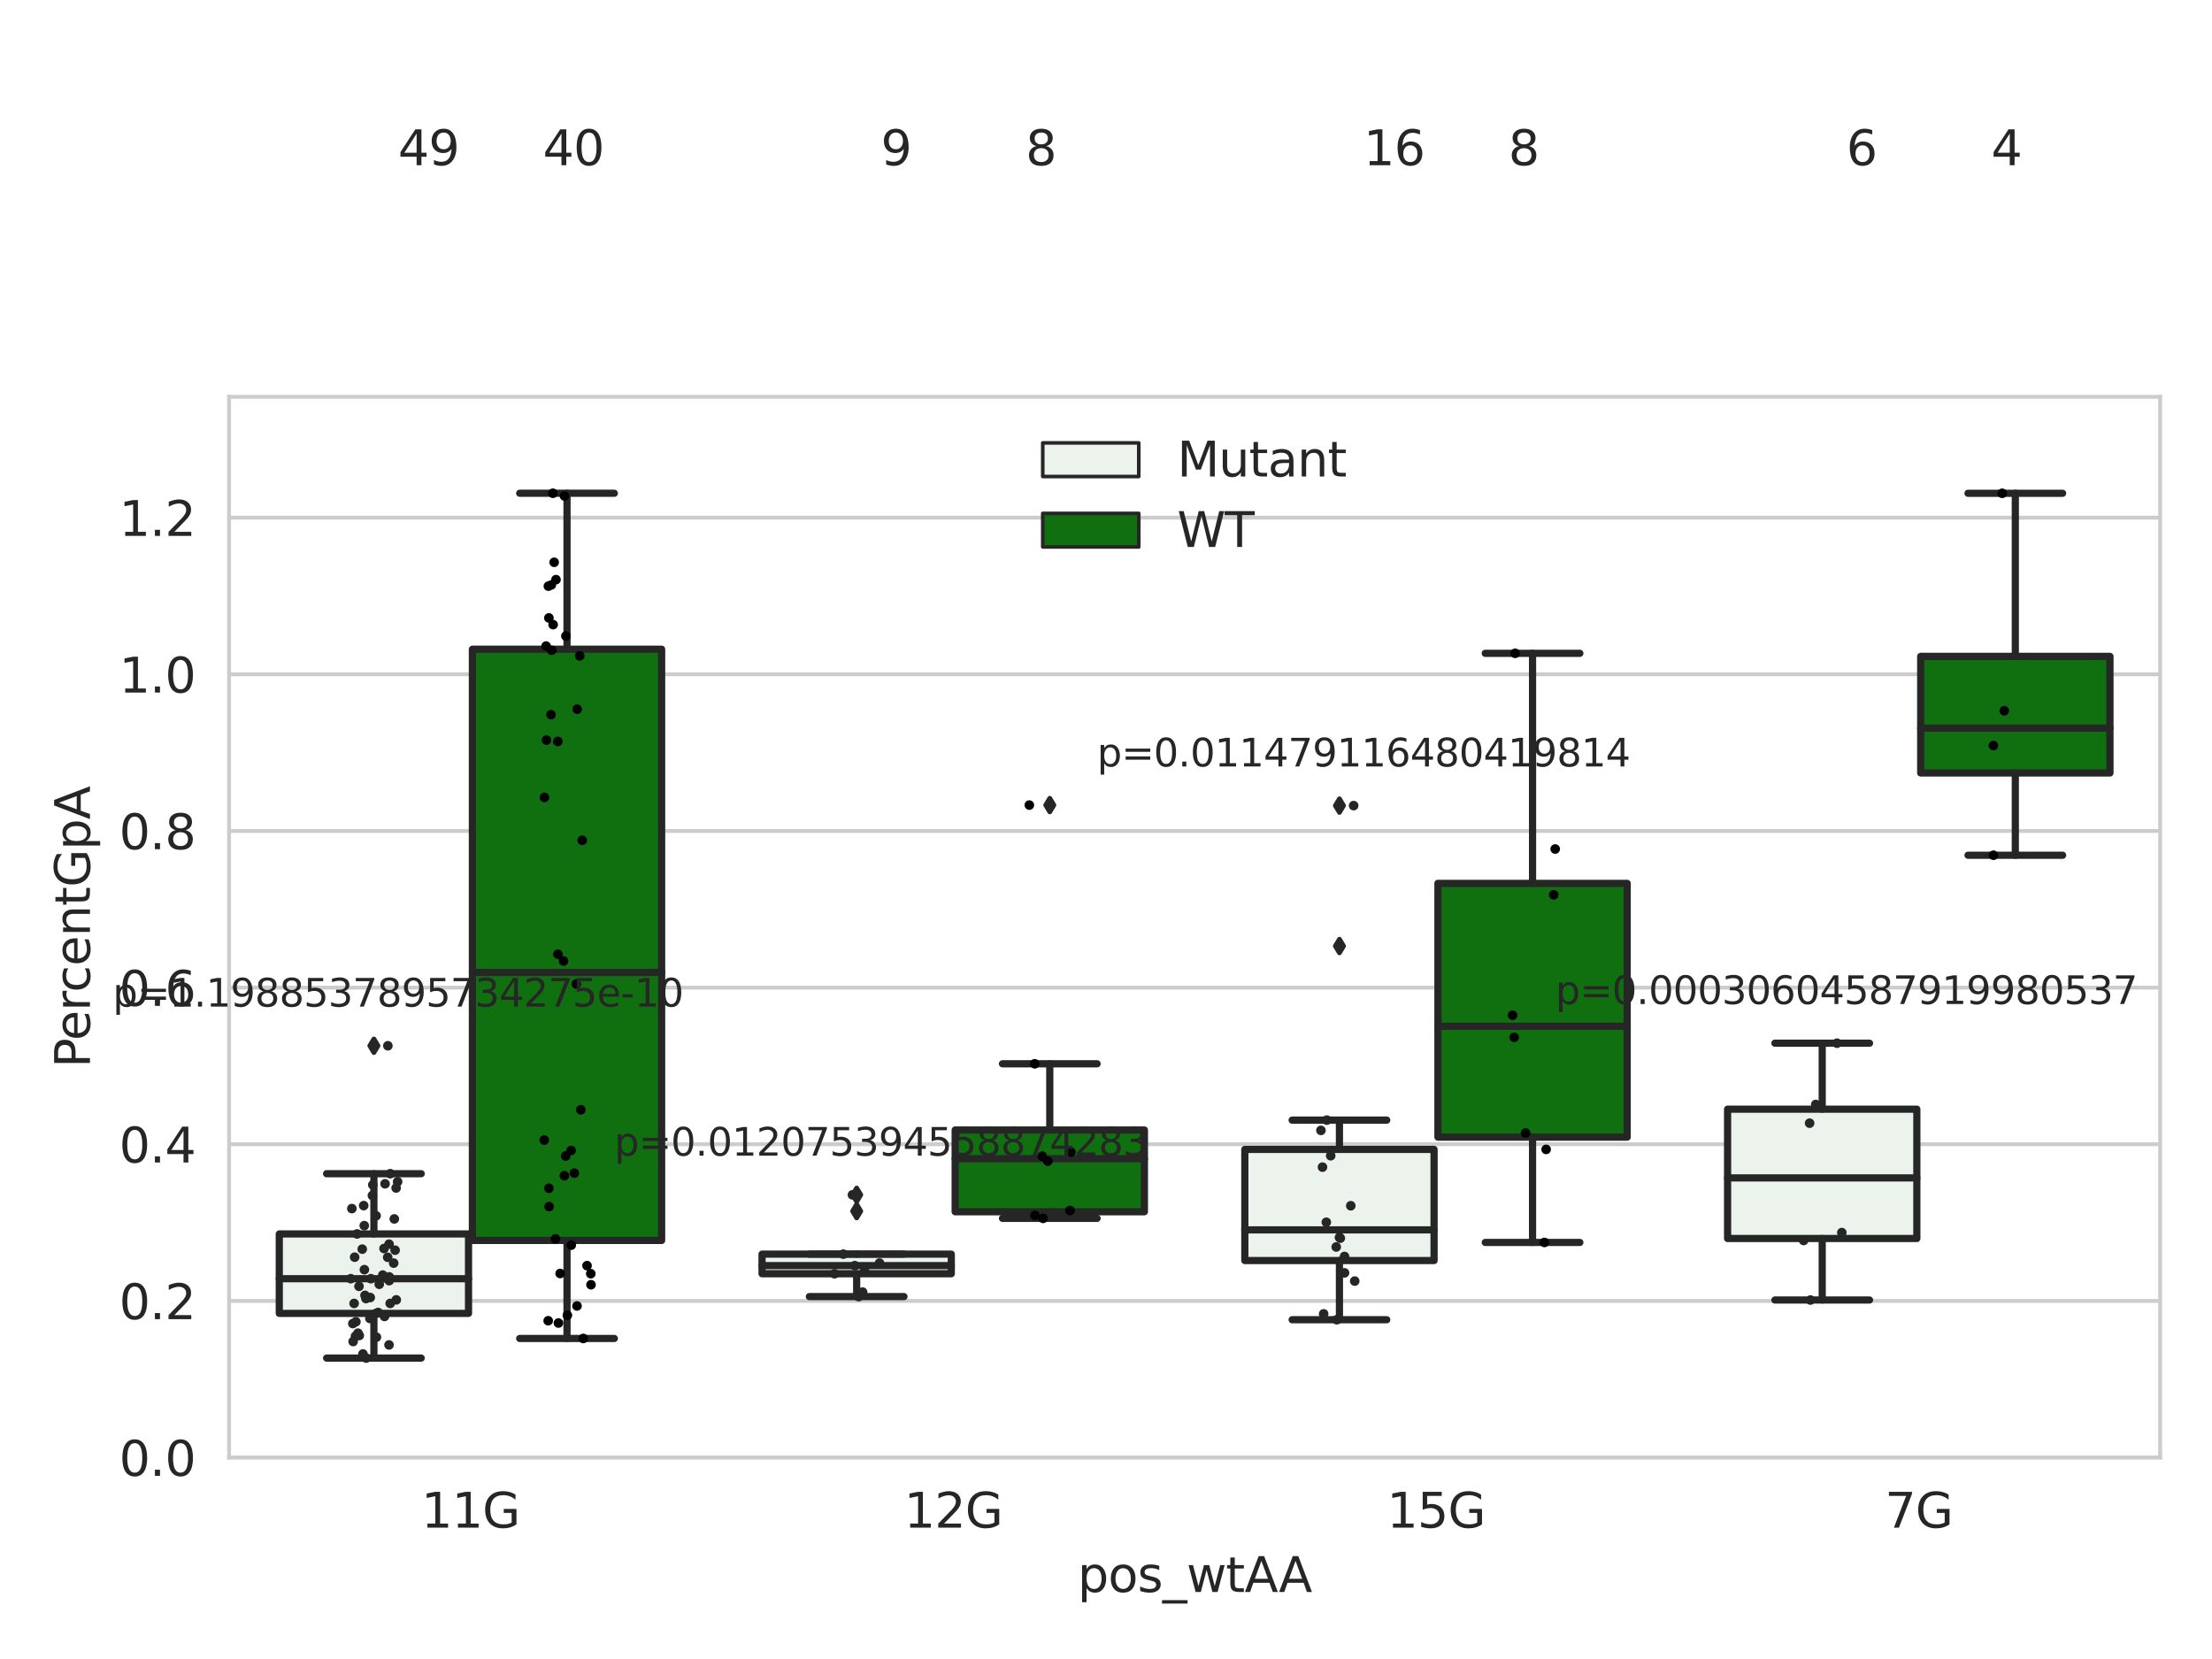 <?xml version="1.0" encoding="utf-8" standalone="no"?>
<!DOCTYPE svg PUBLIC "-//W3C//DTD SVG 1.1//EN"
  "http://www.w3.org/Graphics/SVG/1.1/DTD/svg11.dtd">
<svg xmlns:xlink="http://www.w3.org/1999/xlink" width="460.8pt" height="345.6pt" viewBox="0 0 460.8 345.6" xmlns="http://www.w3.org/2000/svg" version="1.1">
 <defs>
  <style type="text/css">*{stroke-linejoin: round; stroke-linecap: butt}</style>
 </defs>
 <g id="figure_1">
  <g id="patch_1">
   <path d="M 0 345.6 
L 460.8 345.6 
L 460.8 0 
L 0 0 
z
" style="fill: #ffffff"/>
  </g>
  <g id="axes_1">
   <g id="patch_2">
    <path d="M 47.72 303.64 
L 450 303.64 
L 450 82.667 
L 47.72 82.667 
z
" style="fill: #ffffff"/>
   </g>
   <g id="matplotlib.axis_1">
    <g id="xtick_1">
     <g id="text_1">
      <!-- 11G -->
      <g style="fill: #262626" transform="translate(87.768 318.238)scale(0.1 -0.1)">
       <defs>
        <path id="DejaVuSans-31" d="M 794 531 
L 1825 531 
L 1825 4091 
L 703 3866 
L 703 4441 
L 1819 4666 
L 2450 4666 
L 2450 531 
L 3481 531 
L 3481 0 
L 794 0 
L 794 531 
z
" transform="scale(0.016)"/>
        <path id="DejaVuSans-47" d="M 3809 666 
L 3809 1919 
L 2778 1919 
L 2778 2438 
L 4434 2438 
L 4434 434 
Q 4069 175 3628 42 
Q 3188 -91 2688 -91 
Q 1594 -91 976 548 
Q 359 1188 359 2328 
Q 359 3472 976 4111 
Q 1594 4750 2688 4750 
Q 3144 4750 3555 4637 
Q 3966 4525 4313 4306 
L 4313 3634 
Q 3963 3931 3569 4081 
Q 3175 4231 2741 4231 
Q 1884 4231 1454 3753 
Q 1025 3275 1025 2328 
Q 1025 1384 1454 906 
Q 1884 428 2741 428 
Q 3075 428 3337 486 
Q 3600 544 3809 666 
z
" transform="scale(0.016)"/>
       </defs>
       <use xlink:href="#DejaVuSans-31"/>
       <use xlink:href="#DejaVuSans-31" x="63.623"/>
       <use xlink:href="#DejaVuSans-47" x="127.246"/>
      </g>
     </g>
    </g>
    <g id="xtick_2">
     <g id="text_2">
      <!-- 12G -->
      <g style="fill: #262626" transform="translate(188.338 318.238)scale(0.1 -0.1)">
       <defs>
        <path id="DejaVuSans-32" d="M 1228 531 
L 3431 531 
L 3431 0 
L 469 0 
L 469 531 
Q 828 903 1448 1529 
Q 2069 2156 2228 2338 
Q 2531 2678 2651 2914 
Q 2772 3150 2772 3378 
Q 2772 3750 2511 3984 
Q 2250 4219 1831 4219 
Q 1534 4219 1204 4116 
Q 875 4013 500 3803 
L 500 4441 
Q 881 4594 1212 4672 
Q 1544 4750 1819 4750 
Q 2544 4750 2975 4387 
Q 3406 4025 3406 3419 
Q 3406 3131 3298 2873 
Q 3191 2616 2906 2266 
Q 2828 2175 2409 1742 
Q 1991 1309 1228 531 
z
" transform="scale(0.016)"/>
       </defs>
       <use xlink:href="#DejaVuSans-31"/>
       <use xlink:href="#DejaVuSans-32" x="63.623"/>
       <use xlink:href="#DejaVuSans-47" x="127.246"/>
      </g>
     </g>
    </g>
    <g id="xtick_3">
     <g id="text_3">
      <!-- 15G -->
      <g style="fill: #262626" transform="translate(288.908 318.238)scale(0.1 -0.1)">
       <defs>
        <path id="DejaVuSans-35" d="M 691 4666 
L 3169 4666 
L 3169 4134 
L 1269 4134 
L 1269 2991 
Q 1406 3038 1543 3061 
Q 1681 3084 1819 3084 
Q 2600 3084 3056 2656 
Q 3513 2228 3513 1497 
Q 3513 744 3044 326 
Q 2575 -91 1722 -91 
Q 1428 -91 1123 -41 
Q 819 9 494 109 
L 494 744 
Q 775 591 1075 516 
Q 1375 441 1709 441 
Q 2250 441 2565 725 
Q 2881 1009 2881 1497 
Q 2881 1984 2565 2268 
Q 2250 2553 1709 2553 
Q 1456 2553 1204 2497 
Q 953 2441 691 2322 
L 691 4666 
z
" transform="scale(0.016)"/>
       </defs>
       <use xlink:href="#DejaVuSans-31"/>
       <use xlink:href="#DejaVuSans-35" x="63.623"/>
       <use xlink:href="#DejaVuSans-47" x="127.246"/>
      </g>
     </g>
    </g>
    <g id="xtick_4">
     <g id="text_4">
      <!-- 7G -->
      <g style="fill: #262626" transform="translate(392.66 318.238)scale(0.1 -0.1)">
       <defs>
        <path id="DejaVuSans-37" d="M 525 4666 
L 3525 4666 
L 3525 4397 
L 1831 0 
L 1172 0 
L 2766 4134 
L 525 4134 
L 525 4666 
z
" transform="scale(0.016)"/>
       </defs>
       <use xlink:href="#DejaVuSans-37"/>
       <use xlink:href="#DejaVuSans-47" x="63.623"/>
      </g>
     </g>
    </g>
    <g id="text_5">
     <!-- pos_wtAA -->
     <g style="fill: #262626" transform="translate(224.494 331.638)scale(0.1 -0.1)">
      <defs>
       <path id="DejaVuSans-70" d="M 1159 525 
L 1159 -1331 
L 581 -1331 
L 581 3500 
L 1159 3500 
L 1159 2969 
Q 1341 3281 1617 3432 
Q 1894 3584 2278 3584 
Q 2916 3584 3314 3078 
Q 3713 2572 3713 1747 
Q 3713 922 3314 415 
Q 2916 -91 2278 -91 
Q 1894 -91 1617 61 
Q 1341 213 1159 525 
z
M 3116 1747 
Q 3116 2381 2855 2742 
Q 2594 3103 2138 3103 
Q 1681 3103 1420 2742 
Q 1159 2381 1159 1747 
Q 1159 1113 1420 752 
Q 1681 391 2138 391 
Q 2594 391 2855 752 
Q 3116 1113 3116 1747 
z
" transform="scale(0.016)"/>
       <path id="DejaVuSans-6f" d="M 1959 3097 
Q 1497 3097 1228 2736 
Q 959 2375 959 1747 
Q 959 1119 1226 758 
Q 1494 397 1959 397 
Q 2419 397 2687 759 
Q 2956 1122 2956 1747 
Q 2956 2369 2687 2733 
Q 2419 3097 1959 3097 
z
M 1959 3584 
Q 2709 3584 3137 3096 
Q 3566 2609 3566 1747 
Q 3566 888 3137 398 
Q 2709 -91 1959 -91 
Q 1206 -91 779 398 
Q 353 888 353 1747 
Q 353 2609 779 3096 
Q 1206 3584 1959 3584 
z
" transform="scale(0.016)"/>
       <path id="DejaVuSans-73" d="M 2834 3397 
L 2834 2853 
Q 2591 2978 2328 3040 
Q 2066 3103 1784 3103 
Q 1356 3103 1142 2972 
Q 928 2841 928 2578 
Q 928 2378 1081 2264 
Q 1234 2150 1697 2047 
L 1894 2003 
Q 2506 1872 2764 1633 
Q 3022 1394 3022 966 
Q 3022 478 2636 193 
Q 2250 -91 1575 -91 
Q 1294 -91 989 -36 
Q 684 19 347 128 
L 347 722 
Q 666 556 975 473 
Q 1284 391 1588 391 
Q 1994 391 2212 530 
Q 2431 669 2431 922 
Q 2431 1156 2273 1281 
Q 2116 1406 1581 1522 
L 1381 1569 
Q 847 1681 609 1914 
Q 372 2147 372 2553 
Q 372 3047 722 3315 
Q 1072 3584 1716 3584 
Q 2034 3584 2315 3537 
Q 2597 3491 2834 3397 
z
" transform="scale(0.016)"/>
       <path id="DejaVuSans-5f" d="M 3263 -1063 
L 3263 -1509 
L -63 -1509 
L -63 -1063 
L 3263 -1063 
z
" transform="scale(0.016)"/>
       <path id="DejaVuSans-77" d="M 269 3500 
L 844 3500 
L 1563 769 
L 2278 3500 
L 2956 3500 
L 3675 769 
L 4391 3500 
L 4966 3500 
L 4050 0 
L 3372 0 
L 2619 2869 
L 1863 0 
L 1184 0 
L 269 3500 
z
" transform="scale(0.016)"/>
       <path id="DejaVuSans-74" d="M 1172 4494 
L 1172 3500 
L 2356 3500 
L 2356 3053 
L 1172 3053 
L 1172 1153 
Q 1172 725 1289 603 
Q 1406 481 1766 481 
L 2356 481 
L 2356 0 
L 1766 0 
Q 1100 0 847 248 
Q 594 497 594 1153 
L 594 3053 
L 172 3053 
L 172 3500 
L 594 3500 
L 594 4494 
L 1172 4494 
z
" transform="scale(0.016)"/>
       <path id="DejaVuSans-41" d="M 2188 4044 
L 1331 1722 
L 3047 1722 
L 2188 4044 
z
M 1831 4666 
L 2547 4666 
L 4325 0 
L 3669 0 
L 3244 1197 
L 1141 1197 
L 716 0 
L 50 0 
L 1831 4666 
z
" transform="scale(0.016)"/>
      </defs>
      <use xlink:href="#DejaVuSans-70"/>
      <use xlink:href="#DejaVuSans-6f" x="63.477"/>
      <use xlink:href="#DejaVuSans-73" x="124.658"/>
      <use xlink:href="#DejaVuSans-5f" x="176.758"/>
      <use xlink:href="#DejaVuSans-77" x="226.758"/>
      <use xlink:href="#DejaVuSans-74" x="308.545"/>
      <use xlink:href="#DejaVuSans-41" x="347.754"/>
      <use xlink:href="#DejaVuSans-41" x="418.912"/>
     </g>
    </g>
   </g>
   <g id="matplotlib.axis_2">
    <g id="ytick_1">
     <g id="line2d_1">
      <path d="M 47.72 303.64 
L 450 303.64 
" clip-path="url(#p8fd39db258)" style="fill: none; stroke: #cccccc; stroke-width: 0.8; stroke-linecap: round"/>
     </g>
     <g id="text_6">
      <!-- 0.0 -->
      <g style="fill: #262626" transform="translate(24.817 307.439)scale(0.1 -0.1)">
       <defs>
        <path id="DejaVuSans-30" d="M 2034 4250 
Q 1547 4250 1301 3770 
Q 1056 3291 1056 2328 
Q 1056 1369 1301 889 
Q 1547 409 2034 409 
Q 2525 409 2770 889 
Q 3016 1369 3016 2328 
Q 3016 3291 2770 3770 
Q 2525 4250 2034 4250 
z
M 2034 4750 
Q 2819 4750 3233 4129 
Q 3647 3509 3647 2328 
Q 3647 1150 3233 529 
Q 2819 -91 2034 -91 
Q 1250 -91 836 529 
Q 422 1150 422 2328 
Q 422 3509 836 4129 
Q 1250 4750 2034 4750 
z
" transform="scale(0.016)"/>
        <path id="DejaVuSans-2e" d="M 684 794 
L 1344 794 
L 1344 0 
L 684 0 
L 684 794 
z
" transform="scale(0.016)"/>
       </defs>
       <use xlink:href="#DejaVuSans-30"/>
       <use xlink:href="#DejaVuSans-2e" x="63.623"/>
       <use xlink:href="#DejaVuSans-30" x="95.41"/>
      </g>
     </g>
    </g>
    <g id="ytick_2">
     <g id="line2d_2">
      <path d="M 47.72 271.006 
L 450 271.006 
" clip-path="url(#p8fd39db258)" style="fill: none; stroke: #cccccc; stroke-width: 0.8; stroke-linecap: round"/>
     </g>
     <g id="text_7">
      <!-- 0.2 -->
      <g style="fill: #262626" transform="translate(24.817 274.806)scale(0.1 -0.1)">
       <use xlink:href="#DejaVuSans-30"/>
       <use xlink:href="#DejaVuSans-2e" x="63.623"/>
       <use xlink:href="#DejaVuSans-32" x="95.41"/>
      </g>
     </g>
    </g>
    <g id="ytick_3">
     <g id="line2d_3">
      <path d="M 47.72 238.373 
L 450 238.373 
" clip-path="url(#p8fd39db258)" style="fill: none; stroke: #cccccc; stroke-width: 0.8; stroke-linecap: round"/>
     </g>
     <g id="text_8">
      <!-- 0.4 -->
      <g style="fill: #262626" transform="translate(24.817 242.172)scale(0.1 -0.1)">
       <defs>
        <path id="DejaVuSans-34" d="M 2419 4116 
L 825 1625 
L 2419 1625 
L 2419 4116 
z
M 2253 4666 
L 3047 4666 
L 3047 1625 
L 3713 1625 
L 3713 1100 
L 3047 1100 
L 3047 0 
L 2419 0 
L 2419 1100 
L 313 1100 
L 313 1709 
L 2253 4666 
z
" transform="scale(0.016)"/>
       </defs>
       <use xlink:href="#DejaVuSans-30"/>
       <use xlink:href="#DejaVuSans-2e" x="63.623"/>
       <use xlink:href="#DejaVuSans-34" x="95.41"/>
      </g>
     </g>
    </g>
    <g id="ytick_4">
     <g id="line2d_4">
      <path d="M 47.72 205.739 
L 450 205.739 
" clip-path="url(#p8fd39db258)" style="fill: none; stroke: #cccccc; stroke-width: 0.8; stroke-linecap: round"/>
     </g>
     <g id="text_9">
      <!-- 0.6 -->
      <g style="fill: #262626" transform="translate(24.817 209.539)scale(0.1 -0.1)">
       <defs>
        <path id="DejaVuSans-36" d="M 2113 2584 
Q 1688 2584 1439 2293 
Q 1191 2003 1191 1497 
Q 1191 994 1439 701 
Q 1688 409 2113 409 
Q 2538 409 2786 701 
Q 3034 994 3034 1497 
Q 3034 2003 2786 2293 
Q 2538 2584 2113 2584 
z
M 3366 4563 
L 3366 3988 
Q 3128 4100 2886 4159 
Q 2644 4219 2406 4219 
Q 1781 4219 1451 3797 
Q 1122 3375 1075 2522 
Q 1259 2794 1537 2939 
Q 1816 3084 2150 3084 
Q 2853 3084 3261 2657 
Q 3669 2231 3669 1497 
Q 3669 778 3244 343 
Q 2819 -91 2113 -91 
Q 1303 -91 875 529 
Q 447 1150 447 2328 
Q 447 3434 972 4092 
Q 1497 4750 2381 4750 
Q 2619 4750 2861 4703 
Q 3103 4656 3366 4563 
z
" transform="scale(0.016)"/>
       </defs>
       <use xlink:href="#DejaVuSans-30"/>
       <use xlink:href="#DejaVuSans-2e" x="63.623"/>
       <use xlink:href="#DejaVuSans-36" x="95.41"/>
      </g>
     </g>
    </g>
    <g id="ytick_5">
     <g id="line2d_5">
      <path d="M 47.72 173.106 
L 450 173.106 
" clip-path="url(#p8fd39db258)" style="fill: none; stroke: #cccccc; stroke-width: 0.8; stroke-linecap: round"/>
     </g>
     <g id="text_10">
      <!-- 0.8 -->
      <g style="fill: #262626" transform="translate(24.817 176.905)scale(0.1 -0.1)">
       <defs>
        <path id="DejaVuSans-38" d="M 2034 2216 
Q 1584 2216 1326 1975 
Q 1069 1734 1069 1313 
Q 1069 891 1326 650 
Q 1584 409 2034 409 
Q 2484 409 2743 651 
Q 3003 894 3003 1313 
Q 3003 1734 2745 1975 
Q 2488 2216 2034 2216 
z
M 1403 2484 
Q 997 2584 770 2862 
Q 544 3141 544 3541 
Q 544 4100 942 4425 
Q 1341 4750 2034 4750 
Q 2731 4750 3128 4425 
Q 3525 4100 3525 3541 
Q 3525 3141 3298 2862 
Q 3072 2584 2669 2484 
Q 3125 2378 3379 2068 
Q 3634 1759 3634 1313 
Q 3634 634 3220 271 
Q 2806 -91 2034 -91 
Q 1263 -91 848 271 
Q 434 634 434 1313 
Q 434 1759 690 2068 
Q 947 2378 1403 2484 
z
M 1172 3481 
Q 1172 3119 1398 2916 
Q 1625 2713 2034 2713 
Q 2441 2713 2670 2916 
Q 2900 3119 2900 3481 
Q 2900 3844 2670 4047 
Q 2441 4250 2034 4250 
Q 1625 4250 1398 4047 
Q 1172 3844 1172 3481 
z
" transform="scale(0.016)"/>
       </defs>
       <use xlink:href="#DejaVuSans-30"/>
       <use xlink:href="#DejaVuSans-2e" x="63.623"/>
       <use xlink:href="#DejaVuSans-38" x="95.41"/>
      </g>
     </g>
    </g>
    <g id="ytick_6">
     <g id="line2d_6">
      <path d="M 47.72 140.472 
L 450 140.472 
" clip-path="url(#p8fd39db258)" style="fill: none; stroke: #cccccc; stroke-width: 0.8; stroke-linecap: round"/>
     </g>
     <g id="text_11">
      <!-- 1.0 -->
      <g style="fill: #262626" transform="translate(24.817 144.272)scale(0.1 -0.1)">
       <use xlink:href="#DejaVuSans-31"/>
       <use xlink:href="#DejaVuSans-2e" x="63.623"/>
       <use xlink:href="#DejaVuSans-30" x="95.41"/>
      </g>
     </g>
    </g>
    <g id="ytick_7">
     <g id="line2d_7">
      <path d="M 47.72 107.839 
L 450 107.839 
" clip-path="url(#p8fd39db258)" style="fill: none; stroke: #cccccc; stroke-width: 0.8; stroke-linecap: round"/>
     </g>
     <g id="text_12">
      <!-- 1.2 -->
      <g style="fill: #262626" transform="translate(24.817 111.638)scale(0.1 -0.1)">
       <use xlink:href="#DejaVuSans-31"/>
       <use xlink:href="#DejaVuSans-2e" x="63.623"/>
       <use xlink:href="#DejaVuSans-32" x="95.41"/>
      </g>
     </g>
    </g>
    <g id="text_13">
     <!-- PercentGpA -->
     <g style="fill: #262626" transform="translate(18.737 222.43)rotate(-90)scale(0.1 -0.1)">
      <defs>
       <path id="DejaVuSans-50" d="M 1259 4147 
L 1259 2394 
L 2053 2394 
Q 2494 2394 2734 2622 
Q 2975 2850 2975 3272 
Q 2975 3691 2734 3919 
Q 2494 4147 2053 4147 
L 1259 4147 
z
M 628 4666 
L 2053 4666 
Q 2838 4666 3239 4311 
Q 3641 3956 3641 3272 
Q 3641 2581 3239 2228 
Q 2838 1875 2053 1875 
L 1259 1875 
L 1259 0 
L 628 0 
L 628 4666 
z
" transform="scale(0.016)"/>
       <path id="DejaVuSans-65" d="M 3597 1894 
L 3597 1613 
L 953 1613 
Q 991 1019 1311 708 
Q 1631 397 2203 397 
Q 2534 397 2845 478 
Q 3156 559 3463 722 
L 3463 178 
Q 3153 47 2828 -22 
Q 2503 -91 2169 -91 
Q 1331 -91 842 396 
Q 353 884 353 1716 
Q 353 2575 817 3079 
Q 1281 3584 2069 3584 
Q 2775 3584 3186 3129 
Q 3597 2675 3597 1894 
z
M 3022 2063 
Q 3016 2534 2758 2815 
Q 2500 3097 2075 3097 
Q 1594 3097 1305 2825 
Q 1016 2553 972 2059 
L 3022 2063 
z
" transform="scale(0.016)"/>
       <path id="DejaVuSans-72" d="M 2631 2963 
Q 2534 3019 2420 3045 
Q 2306 3072 2169 3072 
Q 1681 3072 1420 2755 
Q 1159 2438 1159 1844 
L 1159 0 
L 581 0 
L 581 3500 
L 1159 3500 
L 1159 2956 
Q 1341 3275 1631 3429 
Q 1922 3584 2338 3584 
Q 2397 3584 2469 3576 
Q 2541 3569 2628 3553 
L 2631 2963 
z
" transform="scale(0.016)"/>
       <path id="DejaVuSans-63" d="M 3122 3366 
L 3122 2828 
Q 2878 2963 2633 3030 
Q 2388 3097 2138 3097 
Q 1578 3097 1268 2742 
Q 959 2388 959 1747 
Q 959 1106 1268 751 
Q 1578 397 2138 397 
Q 2388 397 2633 464 
Q 2878 531 3122 666 
L 3122 134 
Q 2881 22 2623 -34 
Q 2366 -91 2075 -91 
Q 1284 -91 818 406 
Q 353 903 353 1747 
Q 353 2603 823 3093 
Q 1294 3584 2113 3584 
Q 2378 3584 2631 3529 
Q 2884 3475 3122 3366 
z
" transform="scale(0.016)"/>
       <path id="DejaVuSans-6e" d="M 3513 2113 
L 3513 0 
L 2938 0 
L 2938 2094 
Q 2938 2591 2744 2837 
Q 2550 3084 2163 3084 
Q 1697 3084 1428 2787 
Q 1159 2491 1159 1978 
L 1159 0 
L 581 0 
L 581 3500 
L 1159 3500 
L 1159 2956 
Q 1366 3272 1645 3428 
Q 1925 3584 2291 3584 
Q 2894 3584 3203 3211 
Q 3513 2838 3513 2113 
z
" transform="scale(0.016)"/>
      </defs>
      <use xlink:href="#DejaVuSans-50"/>
      <use xlink:href="#DejaVuSans-65" x="56.678"/>
      <use xlink:href="#DejaVuSans-72" x="118.201"/>
      <use xlink:href="#DejaVuSans-63" x="157.064"/>
      <use xlink:href="#DejaVuSans-65" x="212.045"/>
      <use xlink:href="#DejaVuSans-6e" x="273.568"/>
      <use xlink:href="#DejaVuSans-74" x="336.947"/>
      <use xlink:href="#DejaVuSans-47" x="376.156"/>
      <use xlink:href="#DejaVuSans-70" x="453.646"/>
      <use xlink:href="#DejaVuSans-41" x="517.123"/>
     </g>
    </g>
   </g>
   <g id="patch_3">
    <path d="M 58.179 273.601 
L 97.603 273.601 
L 97.603 257.052 
L 58.179 257.052 
L 58.179 273.601 
z
" clip-path="url(#p8fd39db258)" style="fill: #ecf2ec; stroke: #262626; stroke-width: 1.5; stroke-linejoin: miter"/>
   </g>
   <g id="patch_4">
    <path d="M 98.407 258.407 
L 137.831 258.407 
L 137.831 135.245 
L 98.407 135.245 
L 98.407 258.407 
z
" clip-path="url(#p8fd39db258)" style="fill: #107010; stroke: #262626; stroke-width: 1.5; stroke-linejoin: miter"/>
   </g>
   <g id="patch_5">
    <path d="M 158.749 265.341 
L 198.173 265.341 
L 198.173 261.26 
L 158.749 261.26 
L 158.749 265.341 
z
" clip-path="url(#p8fd39db258)" style="fill: #ecf2ec; stroke: #262626; stroke-width: 1.5; stroke-linejoin: miter"/>
   </g>
   <g id="patch_6">
    <path d="M 198.977 252.427 
L 238.401 252.427 
L 238.401 235.396 
L 198.977 235.396 
L 198.977 252.427 
z
" clip-path="url(#p8fd39db258)" style="fill: #107010; stroke: #262626; stroke-width: 1.5; stroke-linejoin: miter"/>
   </g>
   <g id="patch_7">
    <path d="M 259.319 262.597 
L 298.743 262.597 
L 298.743 239.44 
L 259.319 239.44 
L 259.319 262.597 
z
" clip-path="url(#p8fd39db258)" style="fill: #ecf2ec; stroke: #262626; stroke-width: 1.5; stroke-linejoin: miter"/>
   </g>
   <g id="patch_8">
    <path d="M 299.547 236.884 
L 338.971 236.884 
L 338.971 184.02 
L 299.547 184.02 
L 299.547 236.884 
z
" clip-path="url(#p8fd39db258)" style="fill: #107010; stroke: #262626; stroke-width: 1.5; stroke-linejoin: miter"/>
   </g>
   <g id="patch_9">
    <path d="M 359.889 258.004 
L 399.313 258.004 
L 399.313 231.059 
L 359.889 231.059 
L 359.889 258.004 
z
" clip-path="url(#p8fd39db258)" style="fill: #ecf2ec; stroke: #262626; stroke-width: 1.5; stroke-linejoin: miter"/>
   </g>
   <g id="patch_10">
    <path d="M 400.117 161.024 
L 439.541 161.024 
L 439.541 136.735 
L 400.117 136.735 
L 400.117 161.024 
z
" clip-path="url(#p8fd39db258)" style="fill: #107010; stroke: #262626; stroke-width: 1.5; stroke-linejoin: miter"/>
   </g>
   <g id="patch_11">
    <path d="M 98.005 303.64 
L 98.005 303.64 
L 98.005 303.64 
L 98.005 303.64 
z
" clip-path="url(#p8fd39db258)" style="fill: #ecf2ec; stroke: #262626; stroke-width: 0.75; stroke-linejoin: miter"/>
   </g>
   <g id="patch_12">
    <path d="M 98.005 303.64 
L 98.005 303.64 
L 98.005 303.64 
L 98.005 303.64 
z
" clip-path="url(#p8fd39db258)" style="fill: #107010; stroke: #262626; stroke-width: 0.75; stroke-linejoin: miter"/>
   </g>
   <g id="PathCollection_1"/>
   <g id="PathCollection_2"/>
   <g id="line2d_8">
    <path d="M 77.891 273.601 
L 77.891 282.913 
" clip-path="url(#p8fd39db258)" style="fill: none; stroke: #262626; stroke-width: 1.5; stroke-linecap: round"/>
   </g>
   <g id="line2d_9">
    <path d="M 77.891 257.052 
L 77.891 244.504 
" clip-path="url(#p8fd39db258)" style="fill: none; stroke: #262626; stroke-width: 1.5; stroke-linecap: round"/>
   </g>
   <g id="line2d_10">
    <path d="M 68.035 282.913 
L 87.747 282.913 
" clip-path="url(#p8fd39db258)" style="fill: none; stroke: #262626; stroke-width: 1.5; stroke-linecap: round"/>
   </g>
   <g id="line2d_11">
    <path d="M 68.035 244.504 
L 87.747 244.504 
" clip-path="url(#p8fd39db258)" style="fill: none; stroke: #262626; stroke-width: 1.5; stroke-linecap: round"/>
   </g>
   <g id="line2d_12">
    <defs>
     <path id="md95e8cae2e" d="M -0 1.414 
L 0.849 0 
L 0 -1.414 
L -0.849 -0 
z
" style="stroke: #262626; stroke-linejoin: miter"/>
    </defs>
    <g clip-path="url(#p8fd39db258)">
     <use xlink:href="#md95e8cae2e" x="77.891" y="217.852" style="fill: #262626; stroke: #262626; stroke-linejoin: miter"/>
    </g>
   </g>
   <g id="line2d_13">
    <path d="M 118.119 258.407 
L 118.119 278.829 
" clip-path="url(#p8fd39db258)" style="fill: none; stroke: #262626; stroke-width: 1.5; stroke-linecap: round"/>
   </g>
   <g id="line2d_14">
    <path d="M 118.119 135.245 
L 118.119 102.755 
" clip-path="url(#p8fd39db258)" style="fill: none; stroke: #262626; stroke-width: 1.5; stroke-linecap: round"/>
   </g>
   <g id="line2d_15">
    <path d="M 108.263 278.829 
L 127.975 278.829 
" clip-path="url(#p8fd39db258)" style="fill: none; stroke: #262626; stroke-width: 1.5; stroke-linecap: round"/>
   </g>
   <g id="line2d_16">
    <path d="M 108.263 102.755 
L 127.975 102.755 
" clip-path="url(#p8fd39db258)" style="fill: none; stroke: #262626; stroke-width: 1.5; stroke-linecap: round"/>
   </g>
   <g id="line2d_17"/>
   <g id="line2d_18">
    <path d="M 178.461 265.341 
L 178.461 270.102 
" clip-path="url(#p8fd39db258)" style="fill: none; stroke: #262626; stroke-width: 1.5; stroke-linecap: round"/>
   </g>
   <g id="line2d_19">
    <path d="M 178.461 261.26 
L 178.461 261.26 
" clip-path="url(#p8fd39db258)" style="fill: none; stroke: #262626; stroke-width: 1.5; stroke-linecap: round"/>
   </g>
   <g id="line2d_20">
    <path d="M 168.605 270.102 
L 188.317 270.102 
" clip-path="url(#p8fd39db258)" style="fill: none; stroke: #262626; stroke-width: 1.5; stroke-linecap: round"/>
   </g>
   <g id="line2d_21">
    <path d="M 168.605 261.26 
L 188.317 261.26 
" clip-path="url(#p8fd39db258)" style="fill: none; stroke: #262626; stroke-width: 1.5; stroke-linecap: round"/>
   </g>
   <g id="line2d_22">
    <g clip-path="url(#p8fd39db258)">
     <use xlink:href="#md95e8cae2e" x="178.461" y="252.302" style="fill: #262626; stroke: #262626; stroke-linejoin: miter"/>
     <use xlink:href="#md95e8cae2e" x="178.461" y="248.905" style="fill: #262626; stroke: #262626; stroke-linejoin: miter"/>
    </g>
   </g>
   <g id="line2d_23">
    <path d="M 218.689 252.427 
L 218.689 253.806 
" clip-path="url(#p8fd39db258)" style="fill: none; stroke: #262626; stroke-width: 1.5; stroke-linecap: round"/>
   </g>
   <g id="line2d_24">
    <path d="M 218.689 235.396 
L 218.689 221.608 
" clip-path="url(#p8fd39db258)" style="fill: none; stroke: #262626; stroke-width: 1.5; stroke-linecap: round"/>
   </g>
   <g id="line2d_25">
    <path d="M 208.833 253.806 
L 228.545 253.806 
" clip-path="url(#p8fd39db258)" style="fill: none; stroke: #262626; stroke-width: 1.5; stroke-linecap: round"/>
   </g>
   <g id="line2d_26">
    <path d="M 208.833 221.608 
L 228.545 221.608 
" clip-path="url(#p8fd39db258)" style="fill: none; stroke: #262626; stroke-width: 1.5; stroke-linecap: round"/>
   </g>
   <g id="line2d_27">
    <g clip-path="url(#p8fd39db258)">
     <use xlink:href="#md95e8cae2e" x="218.689" y="167.713" style="fill: #262626; stroke: #262626; stroke-linejoin: miter"/>
    </g>
   </g>
   <g id="line2d_28">
    <path d="M 279.031 262.597 
L 279.031 274.924 
" clip-path="url(#p8fd39db258)" style="fill: none; stroke: #262626; stroke-width: 1.5; stroke-linecap: round"/>
   </g>
   <g id="line2d_29">
    <path d="M 279.031 239.44 
L 279.031 233.343 
" clip-path="url(#p8fd39db258)" style="fill: none; stroke: #262626; stroke-width: 1.5; stroke-linecap: round"/>
   </g>
   <g id="line2d_30">
    <path d="M 269.175 274.924 
L 288.887 274.924 
" clip-path="url(#p8fd39db258)" style="fill: none; stroke: #262626; stroke-width: 1.5; stroke-linecap: round"/>
   </g>
   <g id="line2d_31">
    <path d="M 269.175 233.343 
L 288.887 233.343 
" clip-path="url(#p8fd39db258)" style="fill: none; stroke: #262626; stroke-width: 1.5; stroke-linecap: round"/>
   </g>
   <g id="line2d_32">
    <g clip-path="url(#p8fd39db258)">
     <use xlink:href="#md95e8cae2e" x="279.031" y="167.825" style="fill: #262626; stroke: #262626; stroke-linejoin: miter"/>
     <use xlink:href="#md95e8cae2e" x="279.031" y="197.076" style="fill: #262626; stroke: #262626; stroke-linejoin: miter"/>
    </g>
   </g>
   <g id="line2d_33">
    <path d="M 319.259 236.884 
L 319.259 258.824 
" clip-path="url(#p8fd39db258)" style="fill: none; stroke: #262626; stroke-width: 1.5; stroke-linecap: round"/>
   </g>
   <g id="line2d_34">
    <path d="M 319.259 184.02 
L 319.259 136.097 
" clip-path="url(#p8fd39db258)" style="fill: none; stroke: #262626; stroke-width: 1.5; stroke-linecap: round"/>
   </g>
   <g id="line2d_35">
    <path d="M 309.403 258.824 
L 329.115 258.824 
" clip-path="url(#p8fd39db258)" style="fill: none; stroke: #262626; stroke-width: 1.5; stroke-linecap: round"/>
   </g>
   <g id="line2d_36">
    <path d="M 309.403 136.097 
L 329.115 136.097 
" clip-path="url(#p8fd39db258)" style="fill: none; stroke: #262626; stroke-width: 1.5; stroke-linecap: round"/>
   </g>
   <g id="line2d_37"/>
   <g id="line2d_38">
    <path d="M 379.601 258.004 
L 379.601 270.818 
" clip-path="url(#p8fd39db258)" style="fill: none; stroke: #262626; stroke-width: 1.5; stroke-linecap: round"/>
   </g>
   <g id="line2d_39">
    <path d="M 379.601 231.059 
L 379.601 217.317 
" clip-path="url(#p8fd39db258)" style="fill: none; stroke: #262626; stroke-width: 1.5; stroke-linecap: round"/>
   </g>
   <g id="line2d_40">
    <path d="M 369.745 270.818 
L 389.457 270.818 
" clip-path="url(#p8fd39db258)" style="fill: none; stroke: #262626; stroke-width: 1.5; stroke-linecap: round"/>
   </g>
   <g id="line2d_41">
    <path d="M 369.745 217.317 
L 389.457 217.317 
" clip-path="url(#p8fd39db258)" style="fill: none; stroke: #262626; stroke-width: 1.5; stroke-linecap: round"/>
   </g>
   <g id="line2d_42"/>
   <g id="line2d_43">
    <path d="M 419.829 161.024 
L 419.829 178.162 
" clip-path="url(#p8fd39db258)" style="fill: none; stroke: #262626; stroke-width: 1.5; stroke-linecap: round"/>
   </g>
   <g id="line2d_44">
    <path d="M 419.829 136.735 
L 419.829 102.762 
" clip-path="url(#p8fd39db258)" style="fill: none; stroke: #262626; stroke-width: 1.5; stroke-linecap: round"/>
   </g>
   <g id="line2d_45">
    <path d="M 409.973 178.162 
L 429.685 178.162 
" clip-path="url(#p8fd39db258)" style="fill: none; stroke: #262626; stroke-width: 1.5; stroke-linecap: round"/>
   </g>
   <g id="line2d_46">
    <path d="M 409.973 102.762 
L 429.685 102.762 
" clip-path="url(#p8fd39db258)" style="fill: none; stroke: #262626; stroke-width: 1.5; stroke-linecap: round"/>
   </g>
   <g id="line2d_47"/>
   <g id="line2d_48">
    <path d="M 58.179 266.375 
L 97.603 266.375 
" clip-path="url(#p8fd39db258)" style="fill: none; stroke: #262626; stroke-width: 1.5; stroke-linecap: round"/>
   </g>
   <g id="line2d_49">
    <path d="M 98.407 202.586 
L 137.831 202.586 
" clip-path="url(#p8fd39db258)" style="fill: none; stroke: #262626; stroke-width: 1.5; stroke-linecap: round"/>
   </g>
   <g id="line2d_50">
    <path d="M 158.749 263.656 
L 198.173 263.656 
" clip-path="url(#p8fd39db258)" style="fill: none; stroke: #262626; stroke-width: 1.5; stroke-linecap: round"/>
   </g>
   <g id="line2d_51">
    <path d="M 198.977 241.379 
L 238.401 241.379 
" clip-path="url(#p8fd39db258)" style="fill: none; stroke: #262626; stroke-width: 1.5; stroke-linecap: round"/>
   </g>
   <g id="line2d_52">
    <path d="M 259.319 256.2 
L 298.743 256.2 
" clip-path="url(#p8fd39db258)" style="fill: none; stroke: #262626; stroke-width: 1.5; stroke-linecap: round"/>
   </g>
   <g id="line2d_53">
    <path d="M 299.547 213.788 
L 338.971 213.788 
" clip-path="url(#p8fd39db258)" style="fill: none; stroke: #262626; stroke-width: 1.5; stroke-linecap: round"/>
   </g>
   <g id="line2d_54">
    <path d="M 359.889 245.377 
L 399.313 245.377 
" clip-path="url(#p8fd39db258)" style="fill: none; stroke: #262626; stroke-width: 1.5; stroke-linecap: round"/>
   </g>
   <g id="line2d_55">
    <path d="M 400.117 151.685 
L 439.541 151.685 
" clip-path="url(#p8fd39db258)" style="fill: none; stroke: #262626; stroke-width: 1.5; stroke-linecap: round"/>
   </g>
   <g id="patch_13">
    <path d="M 47.72 303.64 
L 47.72 82.667 
" style="fill: none; stroke: #cccccc; stroke-width: 0.8; stroke-linejoin: miter; stroke-linecap: square"/>
   </g>
   <g id="patch_14">
    <path d="M 450 303.64 
L 450 82.667 
" style="fill: none; stroke: #cccccc; stroke-width: 0.8; stroke-linejoin: miter; stroke-linecap: square"/>
   </g>
   <g id="patch_15">
    <path d="M 47.72 303.64 
L 450 303.64 
" style="fill: none; stroke: #cccccc; stroke-width: 0.8; stroke-linejoin: miter; stroke-linecap: square"/>
   </g>
   <g id="patch_16">
    <path d="M 47.72 82.667 
L 450 82.667 
" style="fill: none; stroke: #cccccc; stroke-width: 0.8; stroke-linejoin: miter; stroke-linecap: square"/>
   </g>
   <g id="PathCollection_3">
    <defs>
     <path id="C0_0_a6679c5446" d="M 0 1 
C 0.265 1 0.52 0.895 0.707 0.707 
C 0.895 0.52 1 0.265 1 -0 
C 1 -0.265 0.895 -0.52 0.707 -0.707 
C 0.52 -0.895 0.265 -1 0 -1 
C -0.265 -1 -0.52 -0.895 -0.707 -0.707 
C -0.895 -0.52 -1 -0.265 -1 0 
C -1 0.265 -0.895 0.52 -0.707 0.707 
C -0.52 0.895 -0.265 1 0 1 
z
"/>
    </defs>
    <g clip-path="url(#p8fd39db258)">
     <use xlink:href="#C0_0_a6679c5446" x="73.074" y="266.375" style="fill: #262626"/>
    </g>
    <g clip-path="url(#p8fd39db258)">
     <use xlink:href="#C0_0_a6679c5446" x="81.283" y="271.526" style="fill: #262626"/>
    </g>
    <g clip-path="url(#p8fd39db258)">
     <use xlink:href="#C0_0_a6679c5446" x="78.416" y="278.555" style="fill: #262626"/>
    </g>
    <g clip-path="url(#p8fd39db258)">
     <use xlink:href="#C0_0_a6679c5446" x="75.881" y="255.321" style="fill: #262626"/>
    </g>
    <g clip-path="url(#p8fd39db258)">
     <use xlink:href="#C0_0_a6679c5446" x="75.765" y="251.152" style="fill: #262626"/>
    </g>
    <g clip-path="url(#p8fd39db258)">
     <use xlink:href="#C0_0_a6679c5446" x="74.389" y="257.052" style="fill: #262626"/>
    </g>
    <g clip-path="url(#p8fd39db258)">
     <use xlink:href="#C0_0_a6679c5446" x="82.14" y="253.922" style="fill: #262626"/>
    </g>
    <g clip-path="url(#p8fd39db258)">
     <use xlink:href="#C0_0_a6679c5446" x="80.801" y="217.852" style="fill: #262626"/>
    </g>
    <g clip-path="url(#p8fd39db258)">
     <use xlink:href="#C0_0_a6679c5446" x="80.766" y="261.91" style="fill: #262626"/>
    </g>
    <g clip-path="url(#p8fd39db258)">
     <use xlink:href="#C0_0_a6679c5446" x="73.568" y="279.462" style="fill: #262626"/>
    </g>
    <g clip-path="url(#p8fd39db258)">
     <use xlink:href="#C0_0_a6679c5446" x="82.518" y="247.48" style="fill: #262626"/>
    </g>
    <g clip-path="url(#p8fd39db258)">
     <use xlink:href="#C0_0_a6679c5446" x="78.347" y="253.266" style="fill: #262626"/>
    </g>
    <g clip-path="url(#p8fd39db258)">
     <use xlink:href="#C0_0_a6679c5446" x="79.735" y="265.624" style="fill: #262626"/>
    </g>
    <g clip-path="url(#p8fd39db258)">
     <use xlink:href="#C0_0_a6679c5446" x="75.463" y="260.219" style="fill: #262626"/>
    </g>
    <g clip-path="url(#p8fd39db258)">
     <use xlink:href="#C0_0_a6679c5446" x="81.095" y="266.003" style="fill: #262626"/>
    </g>
    <g clip-path="url(#p8fd39db258)">
     <use xlink:href="#C0_0_a6679c5446" x="73.882" y="261.896" style="fill: #262626"/>
    </g>
    <g clip-path="url(#p8fd39db258)">
     <use xlink:href="#C0_0_a6679c5446" x="80.215" y="246.605" style="fill: #262626"/>
    </g>
    <g clip-path="url(#p8fd39db258)">
     <use xlink:href="#C0_0_a6679c5446" x="75.907" y="264.494" style="fill: #262626"/>
    </g>
    <g clip-path="url(#p8fd39db258)">
     <use xlink:href="#C0_0_a6679c5446" x="73.299" y="251.769" style="fill: #262626"/>
    </g>
    <g clip-path="url(#p8fd39db258)">
     <use xlink:href="#C0_0_a6679c5446" x="77.575" y="249.049" style="fill: #262626"/>
    </g>
    <g clip-path="url(#p8fd39db258)">
     <use xlink:href="#C0_0_a6679c5446" x="82.01" y="263.13" style="fill: #262626"/>
    </g>
    <g clip-path="url(#p8fd39db258)">
     <use xlink:href="#C0_0_a6679c5446" x="81.078" y="266.787" style="fill: #262626"/>
    </g>
    <g clip-path="url(#p8fd39db258)">
     <use xlink:href="#C0_0_a6679c5446" x="76.041" y="269.852" style="fill: #262626"/>
    </g>
    <g clip-path="url(#p8fd39db258)">
     <use xlink:href="#C0_0_a6679c5446" x="82.309" y="260.436" style="fill: #262626"/>
    </g>
    <g clip-path="url(#p8fd39db258)">
     <use xlink:href="#C0_0_a6679c5446" x="79.999" y="260.088" style="fill: #262626"/>
    </g>
    <g clip-path="url(#p8fd39db258)">
     <use xlink:href="#C0_0_a6679c5446" x="74.845" y="278.208" style="fill: #262626"/>
    </g>
    <g clip-path="url(#p8fd39db258)">
     <use xlink:href="#C0_0_a6679c5446" x="74.049" y="278.351" style="fill: #262626"/>
    </g>
    <g clip-path="url(#p8fd39db258)">
     <use xlink:href="#C0_0_a6679c5446" x="81.047" y="259.184" style="fill: #262626"/>
    </g>
    <g clip-path="url(#p8fd39db258)">
     <use xlink:href="#C0_0_a6679c5446" x="81.041" y="280.172" style="fill: #262626"/>
    </g>
    <g clip-path="url(#p8fd39db258)">
     <use xlink:href="#C0_0_a6679c5446" x="82.552" y="270.787" style="fill: #262626"/>
    </g>
    <g clip-path="url(#p8fd39db258)">
     <use xlink:href="#C0_0_a6679c5446" x="81.298" y="244.504" style="fill: #262626"/>
    </g>
    <g clip-path="url(#p8fd39db258)">
     <use xlink:href="#C0_0_a6679c5446" x="74.141" y="275.345" style="fill: #262626"/>
    </g>
    <g clip-path="url(#p8fd39db258)">
     <use xlink:href="#C0_0_a6679c5446" x="77.266" y="266.376" style="fill: #262626"/>
    </g>
    <g clip-path="url(#p8fd39db258)">
     <use xlink:href="#C0_0_a6679c5446" x="77.665" y="246.828" style="fill: #262626"/>
    </g>
    <g clip-path="url(#p8fd39db258)">
     <use xlink:href="#C0_0_a6679c5446" x="80.099" y="274.24" style="fill: #262626"/>
    </g>
    <g clip-path="url(#p8fd39db258)">
     <use xlink:href="#C0_0_a6679c5446" x="73.77" y="271.53" style="fill: #262626"/>
    </g>
    <g clip-path="url(#p8fd39db258)">
     <use xlink:href="#C0_0_a6679c5446" x="78.773" y="273.417" style="fill: #262626"/>
    </g>
    <g clip-path="url(#p8fd39db258)">
     <use xlink:href="#C0_0_a6679c5446" x="76.285" y="282.913" style="fill: #262626"/>
    </g>
    <g clip-path="url(#p8fd39db258)">
     <use xlink:href="#C0_0_a6679c5446" x="76.233" y="270.514" style="fill: #262626"/>
    </g>
    <g clip-path="url(#p8fd39db258)">
     <use xlink:href="#C0_0_a6679c5446" x="77.056" y="274.658" style="fill: #262626"/>
    </g>
    <g clip-path="url(#p8fd39db258)">
     <use xlink:href="#C0_0_a6679c5446" x="73.501" y="275.722" style="fill: #262626"/>
    </g>
    <g clip-path="url(#p8fd39db258)">
     <use xlink:href="#C0_0_a6679c5446" x="75.609" y="282.058" style="fill: #262626"/>
    </g>
    <g clip-path="url(#p8fd39db258)">
     <use xlink:href="#C0_0_a6679c5446" x="78.38" y="273.601" style="fill: #262626"/>
    </g>
    <g clip-path="url(#p8fd39db258)">
     <use xlink:href="#C0_0_a6679c5446" x="77.131" y="270.297" style="fill: #262626"/>
    </g>
    <g clip-path="url(#p8fd39db258)">
     <use xlink:href="#C0_0_a6679c5446" x="82.829" y="246.174" style="fill: #262626"/>
    </g>
    <g clip-path="url(#p8fd39db258)">
     <use xlink:href="#C0_0_a6679c5446" x="74.787" y="267.964" style="fill: #262626"/>
    </g>
    <g clip-path="url(#p8fd39db258)">
     <use xlink:href="#C0_0_a6679c5446" x="74.574" y="277.728" style="fill: #262626"/>
    </g>
    <g clip-path="url(#p8fd39db258)">
     <use xlink:href="#C0_0_a6679c5446" x="79.005" y="267.536" style="fill: #262626"/>
    </g>
    <g clip-path="url(#p8fd39db258)">
     <use xlink:href="#C0_0_a6679c5446" x="80.421" y="266.206" style="fill: #262626"/>
    </g>
   </g>
   <g id="PathCollection_4">
    <defs>
     <path id="C1_0_f64c834357" d="M 0 1 
C 0.265 1 0.52 0.895 0.707 0.707 
C 0.895 0.52 1 0.265 1 -0 
C 1 -0.265 0.895 -0.52 0.707 -0.707 
C 0.52 -0.895 0.265 -1 0 -1 
C -0.265 -1 -0.52 -0.895 -0.707 -0.707 
C -0.895 -0.52 -1 -0.265 -1 0 
C -1 0.265 -0.895 0.52 -0.707 0.707 
C -0.52 0.895 -0.265 1 0 1 
z
"/>
    </defs>
    <g clip-path="url(#p8fd39db258)">
     <use xlink:href="#C1_0_f64c834357" x="114.93" y="135.464"/>
    </g>
    <g clip-path="url(#p8fd39db258)">
     <use xlink:href="#C1_0_f64c834357" x="114.794" y="148.882"/>
    </g>
    <g clip-path="url(#p8fd39db258)">
     <use xlink:href="#C1_0_f64c834357" x="114.857" y="121.848"/>
    </g>
    <g clip-path="url(#p8fd39db258)">
     <use xlink:href="#C1_0_f64c834357" x="115.229" y="130.122"/>
    </g>
    <g clip-path="url(#p8fd39db258)">
     <use xlink:href="#C1_0_f64c834357" x="115.442" y="117.135"/>
    </g>
    <g clip-path="url(#p8fd39db258)">
     <use xlink:href="#C1_0_f64c834357" x="115.824" y="120.749"/>
    </g>
    <g clip-path="url(#p8fd39db258)">
     <use xlink:href="#C1_0_f64c834357" x="117.888" y="132.501"/>
    </g>
    <g clip-path="url(#p8fd39db258)">
     <use xlink:href="#C1_0_f64c834357" x="114.235" y="122.104"/>
    </g>
    <g clip-path="url(#p8fd39db258)">
     <use xlink:href="#C1_0_f64c834357" x="117.589" y="103.314"/>
    </g>
    <g clip-path="url(#p8fd39db258)">
     <use xlink:href="#C1_0_f64c834357" x="113.76" y="134.588"/>
    </g>
    <g clip-path="url(#p8fd39db258)">
     <use xlink:href="#C1_0_f64c834357" x="116.689" y="265.293"/>
    </g>
    <g clip-path="url(#p8fd39db258)">
     <use xlink:href="#C1_0_f64c834357" x="113.829" y="154.181"/>
    </g>
    <g clip-path="url(#p8fd39db258)">
     <use xlink:href="#C1_0_f64c834357" x="121.292" y="175.055"/>
    </g>
    <g clip-path="url(#p8fd39db258)">
     <use xlink:href="#C1_0_f64c834357" x="113.376" y="237.502"/>
    </g>
    <g clip-path="url(#p8fd39db258)">
     <use xlink:href="#C1_0_f64c834357" x="114.343" y="128.727"/>
    </g>
    <g clip-path="url(#p8fd39db258)">
     <use xlink:href="#C1_0_f64c834357" x="115.177" y="102.755"/>
    </g>
    <g clip-path="url(#p8fd39db258)">
     <use xlink:href="#C1_0_f64c834357" x="119.647" y="244.387"/>
    </g>
    <g clip-path="url(#p8fd39db258)">
     <use xlink:href="#C1_0_f64c834357" x="116.231" y="198.793"/>
    </g>
    <g clip-path="url(#p8fd39db258)">
     <use xlink:href="#C1_0_f64c834357" x="117.843" y="240.81"/>
    </g>
    <g clip-path="url(#p8fd39db258)">
     <use xlink:href="#C1_0_f64c834357" x="119.01" y="259.388"/>
    </g>
    <g clip-path="url(#p8fd39db258)">
     <use xlink:href="#C1_0_f64c834357" x="114.199" y="275.135"/>
    </g>
    <g clip-path="url(#p8fd39db258)">
     <use xlink:href="#C1_0_f64c834357" x="120.247" y="147.734"/>
    </g>
    <g clip-path="url(#p8fd39db258)">
     <use xlink:href="#C1_0_f64c834357" x="123.116" y="267.634"/>
    </g>
    <g clip-path="url(#p8fd39db258)">
     <use xlink:href="#C1_0_f64c834357" x="121.504" y="278.829"/>
    </g>
    <g clip-path="url(#p8fd39db258)">
     <use xlink:href="#C1_0_f64c834357" x="116.332" y="275.614"/>
    </g>
    <g clip-path="url(#p8fd39db258)">
     <use xlink:href="#C1_0_f64c834357" x="121.002" y="231.187"/>
    </g>
    <g clip-path="url(#p8fd39db258)">
     <use xlink:href="#C1_0_f64c834357" x="113.419" y="166.109"/>
    </g>
    <g clip-path="url(#p8fd39db258)">
     <use xlink:href="#C1_0_f64c834357" x="118.974" y="239.667"/>
    </g>
    <g clip-path="url(#p8fd39db258)">
     <use xlink:href="#C1_0_f64c834357" x="120.765" y="136.629"/>
    </g>
    <g clip-path="url(#p8fd39db258)">
     <use xlink:href="#C1_0_f64c834357" x="120.202" y="272.053"/>
    </g>
    <g clip-path="url(#p8fd39db258)">
     <use xlink:href="#C1_0_f64c834357" x="123.069" y="265.332"/>
    </g>
    <g clip-path="url(#p8fd39db258)">
     <use xlink:href="#C1_0_f64c834357" x="115.708" y="258.08"/>
    </g>
    <g clip-path="url(#p8fd39db258)">
     <use xlink:href="#C1_0_f64c834357" x="120.056" y="204.977"/>
    </g>
    <g clip-path="url(#p8fd39db258)">
     <use xlink:href="#C1_0_f64c834357" x="116.205" y="154.458"/>
    </g>
    <g clip-path="url(#p8fd39db258)">
     <use xlink:href="#C1_0_f64c834357" x="122.293" y="263.657"/>
    </g>
    <g clip-path="url(#p8fd39db258)">
     <use xlink:href="#C1_0_f64c834357" x="114.35" y="247.537"/>
    </g>
    <g clip-path="url(#p8fd39db258)">
     <use xlink:href="#C1_0_f64c834357" x="118.198" y="273.987"/>
    </g>
    <g clip-path="url(#p8fd39db258)">
     <use xlink:href="#C1_0_f64c834357" x="114.396" y="251.355"/>
    </g>
    <g clip-path="url(#p8fd39db258)">
     <use xlink:href="#C1_0_f64c834357" x="117.4" y="200.195"/>
    </g>
    <g clip-path="url(#p8fd39db258)">
     <use xlink:href="#C1_0_f64c834357" x="117.573" y="244.921"/>
    </g>
   </g>
   <g id="PathCollection_5">
    <defs>
     <path id="C2_0_34167c05d2" d="M 0 1 
C 0.265 1 0.52 0.895 0.707 0.707 
C 0.895 0.52 1 0.265 1 -0 
C 1 -0.265 0.895 -0.52 0.707 -0.707 
C 0.52 -0.895 0.265 -1 0 -1 
C -0.265 -1 -0.52 -0.895 -0.707 -0.707 
C -0.895 -0.52 -1 -0.265 -1 0 
C -1 0.265 -0.895 0.52 -0.707 0.707 
C -0.52 0.895 -0.265 1 0 1 
z
"/>
    </defs>
    <g clip-path="url(#p8fd39db258)">
     <use xlink:href="#C2_0_34167c05d2" x="180.121" y="264.816" style="fill: #262626"/>
    </g>
    <g clip-path="url(#p8fd39db258)">
     <use xlink:href="#C2_0_34167c05d2" x="179.699" y="269.164" style="fill: #262626"/>
    </g>
    <g clip-path="url(#p8fd39db258)">
     <use xlink:href="#C2_0_34167c05d2" x="183.219" y="263.116" style="fill: #262626"/>
    </g>
    <g clip-path="url(#p8fd39db258)">
     <use xlink:href="#C2_0_34167c05d2" x="178.459" y="252.302" style="fill: #262626"/>
    </g>
    <g clip-path="url(#p8fd39db258)">
     <use xlink:href="#C2_0_34167c05d2" x="177.579" y="248.905" style="fill: #262626"/>
    </g>
    <g clip-path="url(#p8fd39db258)">
     <use xlink:href="#C2_0_34167c05d2" x="175.686" y="261.26" style="fill: #262626"/>
    </g>
    <g clip-path="url(#p8fd39db258)">
     <use xlink:href="#C2_0_34167c05d2" x="173.847" y="265.341" style="fill: #262626"/>
    </g>
    <g clip-path="url(#p8fd39db258)">
     <use xlink:href="#C2_0_34167c05d2" x="178.068" y="263.656" style="fill: #262626"/>
    </g>
    <g clip-path="url(#p8fd39db258)">
     <use xlink:href="#C2_0_34167c05d2" x="178.88" y="270.102" style="fill: #262626"/>
    </g>
   </g>
   <g id="PathCollection_6">
    <defs>
     <path id="C3_0_1ca2f9f445" d="M 0 1 
C 0.265 1 0.52 0.895 0.707 0.707 
C 0.895 0.52 1 0.265 1 -0 
C 1 -0.265 0.895 -0.52 0.707 -0.707 
C 0.52 -0.895 0.265 -1 0 -1 
C -0.265 -1 -0.52 -0.895 -0.707 -0.707 
C -0.895 -0.52 -1 -0.265 -1 0 
C -1 0.265 -0.895 0.52 -0.707 0.707 
C -0.52 0.895 -0.265 1 0 1 
z
"/>
    </defs>
    <g clip-path="url(#p8fd39db258)">
     <use xlink:href="#C3_0_1ca2f9f445" x="217.113" y="240.857"/>
    </g>
    <g clip-path="url(#p8fd39db258)">
     <use xlink:href="#C3_0_1ca2f9f445" x="215.61" y="253.195"/>
    </g>
    <g clip-path="url(#p8fd39db258)">
     <use xlink:href="#C3_0_1ca2f9f445" x="222.898" y="252.171"/>
    </g>
    <g clip-path="url(#p8fd39db258)">
     <use xlink:href="#C3_0_1ca2f9f445" x="218.271" y="241.901"/>
    </g>
    <g clip-path="url(#p8fd39db258)">
     <use xlink:href="#C3_0_1ca2f9f445" x="214.429" y="167.713"/>
    </g>
    <g clip-path="url(#p8fd39db258)">
     <use xlink:href="#C3_0_1ca2f9f445" x="223.094" y="239.991"/>
    </g>
    <g clip-path="url(#p8fd39db258)">
     <use xlink:href="#C3_0_1ca2f9f445" x="217.29" y="253.806"/>
    </g>
    <g clip-path="url(#p8fd39db258)">
     <use xlink:href="#C3_0_1ca2f9f445" x="215.556" y="221.608"/>
    </g>
   </g>
   <g id="PathCollection_7">
    <defs>
     <path id="C4_0_6d9993d804" d="M 0 1 
C 0.265 1 0.52 0.895 0.707 0.707 
C 0.895 0.52 1 0.265 1 -0 
C 1 -0.265 0.895 -0.52 0.707 -0.707 
C 0.52 -0.895 0.265 -1 0 -1 
C -0.265 -1 -0.52 -0.895 -0.707 -0.707 
C -0.895 -0.52 -1 -0.265 -1 0 
C -1 0.265 -0.895 0.52 -0.707 0.707 
C -0.52 0.895 -0.265 1 0 1 
z
"/>
    </defs>
    <g clip-path="url(#p8fd39db258)">
     <use xlink:href="#C4_0_6d9993d804" x="275.5" y="243.139" style="fill: #262626"/>
    </g>
    <g clip-path="url(#p8fd39db258)">
     <use xlink:href="#C4_0_6d9993d804" x="276.402" y="233.343" style="fill: #262626"/>
    </g>
    <g clip-path="url(#p8fd39db258)">
     <use xlink:href="#C4_0_6d9993d804" x="276.293" y="254.617" style="fill: #262626"/>
    </g>
    <g clip-path="url(#p8fd39db258)">
     <use xlink:href="#C4_0_6d9993d804" x="275.177" y="235.479" style="fill: #262626"/>
    </g>
    <g clip-path="url(#p8fd39db258)">
     <use xlink:href="#C4_0_6d9993d804" x="279.212" y="257.935" style="fill: #262626"/>
    </g>
    <g clip-path="url(#p8fd39db258)">
     <use xlink:href="#C4_0_6d9993d804" x="281.394" y="251.183" style="fill: #262626"/>
    </g>
    <g clip-path="url(#p8fd39db258)">
     <use xlink:href="#C4_0_6d9993d804" x="278.361" y="259.763" style="fill: #262626"/>
    </g>
    <g clip-path="url(#p8fd39db258)">
     <use xlink:href="#C4_0_6d9993d804" x="279.035" y="257.783" style="fill: #262626"/>
    </g>
    <g clip-path="url(#p8fd39db258)">
     <use xlink:href="#C4_0_6d9993d804" x="277.209" y="240.761" style="fill: #262626"/>
    </g>
    <g clip-path="url(#p8fd39db258)">
     <use xlink:href="#C4_0_6d9993d804" x="280.086" y="261.741" style="fill: #262626"/>
    </g>
    <g clip-path="url(#p8fd39db258)">
     <use xlink:href="#C4_0_6d9993d804" x="281.991" y="167.825" style="fill: #262626"/>
    </g>
    <g clip-path="url(#p8fd39db258)">
     <use xlink:href="#C4_0_6d9993d804" x="280.09" y="265.162" style="fill: #262626"/>
    </g>
    <g clip-path="url(#p8fd39db258)">
     <use xlink:href="#C4_0_6d9993d804" x="275.742" y="273.701" style="fill: #262626"/>
    </g>
    <g clip-path="url(#p8fd39db258)">
     <use xlink:href="#C4_0_6d9993d804" x="282.212" y="266.873" style="fill: #262626"/>
    </g>
    <g clip-path="url(#p8fd39db258)">
     <use xlink:href="#C4_0_6d9993d804" x="278.487" y="274.924" style="fill: #262626"/>
    </g>
    <g clip-path="url(#p8fd39db258)">
     <use xlink:href="#C4_0_6d9993d804" x="278.903" y="197.076" style="fill: #262626"/>
    </g>
   </g>
   <g id="PathCollection_8">
    <defs>
     <path id="C5_0_6407cb9302" d="M 0 1 
C 0.265 1 0.52 0.895 0.707 0.707 
C 0.895 0.52 1 0.265 1 -0 
C 1 -0.265 0.895 -0.52 0.707 -0.707 
C 0.52 -0.895 0.265 -1 0 -1 
C -0.265 -1 -0.52 -0.895 -0.707 -0.707 
C -0.895 -0.52 -1 -0.265 -1 0 
C -1 0.265 -0.895 0.52 -0.707 0.707 
C -0.52 0.895 -0.265 1 0 1 
z
"/>
    </defs>
    <g clip-path="url(#p8fd39db258)">
     <use xlink:href="#C5_0_6407cb9302" x="323.67" y="186.405"/>
    </g>
    <g clip-path="url(#p8fd39db258)">
     <use xlink:href="#C5_0_6407cb9302" x="322.087" y="239.44"/>
    </g>
    <g clip-path="url(#p8fd39db258)">
     <use xlink:href="#C5_0_6407cb9302" x="315.433" y="216.087"/>
    </g>
    <g clip-path="url(#p8fd39db258)">
     <use xlink:href="#C5_0_6407cb9302" x="323.978" y="176.865"/>
    </g>
    <g clip-path="url(#p8fd39db258)">
     <use xlink:href="#C5_0_6407cb9302" x="315.098" y="211.489"/>
    </g>
    <g clip-path="url(#p8fd39db258)">
     <use xlink:href="#C5_0_6407cb9302" x="321.741" y="258.824"/>
    </g>
    <g clip-path="url(#p8fd39db258)">
     <use xlink:href="#C5_0_6407cb9302" x="317.81" y="236.032"/>
    </g>
    <g clip-path="url(#p8fd39db258)">
     <use xlink:href="#C5_0_6407cb9302" x="315.635" y="136.097"/>
    </g>
   </g>
   <g id="PathCollection_9">
    <defs>
     <path id="C6_0_c03d351227" d="M 0 1 
C 0.265 1 0.52 0.895 0.707 0.707 
C 0.895 0.52 1 0.265 1 -0 
C 1 -0.265 0.895 -0.52 0.707 -0.707 
C 0.52 -0.895 0.265 -1 0 -1 
C -0.265 -1 -0.52 -0.895 -0.707 -0.707 
C -0.895 -0.52 -1 -0.265 -1 0 
C -1 0.265 -0.895 0.52 -0.707 0.707 
C -0.52 0.895 -0.265 1 0 1 
z
"/>
    </defs>
    <g clip-path="url(#p8fd39db258)">
     <use xlink:href="#C6_0_c03d351227" x="375.733" y="258.414" style="fill: #262626"/>
    </g>
    <g clip-path="url(#p8fd39db258)">
     <use xlink:href="#C6_0_c03d351227" x="376.975" y="233.979" style="fill: #262626"/>
    </g>
    <g clip-path="url(#p8fd39db258)">
     <use xlink:href="#C6_0_c03d351227" x="383.686" y="256.774" style="fill: #262626"/>
    </g>
    <g clip-path="url(#p8fd39db258)">
     <use xlink:href="#C6_0_c03d351227" x="377.149" y="270.818" style="fill: #262626"/>
    </g>
    <g clip-path="url(#p8fd39db258)">
     <use xlink:href="#C6_0_c03d351227" x="378.259" y="230.085" style="fill: #262626"/>
    </g>
    <g clip-path="url(#p8fd39db258)">
     <use xlink:href="#C6_0_c03d351227" x="382.683" y="217.317" style="fill: #262626"/>
    </g>
   </g>
   <g id="PathCollection_10">
    <defs>
     <path id="C7_0_69d41cdc96" d="M 0 1 
C 0.265 1 0.52 0.895 0.707 0.707 
C 0.895 0.52 1 0.265 1 -0 
C 1 -0.265 0.895 -0.52 0.707 -0.707 
C 0.52 -0.895 0.265 -1 0 -1 
C -0.265 -1 -0.52 -0.895 -0.707 -0.707 
C -0.895 -0.52 -1 -0.265 -1 0 
C -1 0.265 -0.895 0.52 -0.707 0.707 
C -0.52 0.895 -0.265 1 0 1 
z
"/>
    </defs>
    <g clip-path="url(#p8fd39db258)">
     <use xlink:href="#C7_0_69d41cdc96" x="417.093" y="102.762"/>
    </g>
    <g clip-path="url(#p8fd39db258)">
     <use xlink:href="#C7_0_69d41cdc96" x="415.275" y="178.162"/>
    </g>
    <g clip-path="url(#p8fd39db258)">
     <use xlink:href="#C7_0_69d41cdc96" x="415.257" y="155.311"/>
    </g>
    <g clip-path="url(#p8fd39db258)">
     <use xlink:href="#C7_0_69d41cdc96" x="417.522" y="148.059"/>
    </g>
   </g>
   <g id="text_14">
    <!-- 49 -->
    <g style="fill: #262626" transform="translate(82.919 34.413)scale(0.1 -0.1)">
     <defs>
      <path id="DejaVuSans-39" d="M 703 97 
L 703 672 
Q 941 559 1184 500 
Q 1428 441 1663 441 
Q 2288 441 2617 861 
Q 2947 1281 2994 2138 
Q 2813 1869 2534 1725 
Q 2256 1581 1919 1581 
Q 1219 1581 811 2004 
Q 403 2428 403 3163 
Q 403 3881 828 4315 
Q 1253 4750 1959 4750 
Q 2769 4750 3195 4129 
Q 3622 3509 3622 2328 
Q 3622 1225 3098 567 
Q 2575 -91 1691 -91 
Q 1453 -91 1209 -44 
Q 966 3 703 97 
z
M 1959 2075 
Q 2384 2075 2632 2365 
Q 2881 2656 2881 3163 
Q 2881 3666 2632 3958 
Q 2384 4250 1959 4250 
Q 1534 4250 1286 3958 
Q 1038 3666 1038 3163 
Q 1038 2656 1286 2365 
Q 1534 2075 1959 2075 
z
" transform="scale(0.016)"/>
     </defs>
     <use xlink:href="#DejaVuSans-34"/>
     <use xlink:href="#DejaVuSans-39" x="63.623"/>
    </g>
   </g>
   <g id="text_15">
    <!-- p=1.1988537895734275e-10 -->
    <g style="fill: #262626" transform="translate(23.498 209.693)scale(0.08 -0.08)">
     <defs>
      <path id="DejaVuSans-3d" d="M 678 2906 
L 4684 2906 
L 4684 2381 
L 678 2381 
L 678 2906 
z
M 678 1631 
L 4684 1631 
L 4684 1100 
L 678 1100 
L 678 1631 
z
" transform="scale(0.016)"/>
      <path id="DejaVuSans-33" d="M 2597 2516 
Q 3050 2419 3304 2112 
Q 3559 1806 3559 1356 
Q 3559 666 3084 287 
Q 2609 -91 1734 -91 
Q 1441 -91 1130 -33 
Q 819 25 488 141 
L 488 750 
Q 750 597 1062 519 
Q 1375 441 1716 441 
Q 2309 441 2620 675 
Q 2931 909 2931 1356 
Q 2931 1769 2642 2001 
Q 2353 2234 1838 2234 
L 1294 2234 
L 1294 2753 
L 1863 2753 
Q 2328 2753 2575 2939 
Q 2822 3125 2822 3475 
Q 2822 3834 2567 4026 
Q 2313 4219 1838 4219 
Q 1578 4219 1281 4162 
Q 984 4106 628 3988 
L 628 4550 
Q 988 4650 1302 4700 
Q 1616 4750 1894 4750 
Q 2613 4750 3031 4423 
Q 3450 4097 3450 3541 
Q 3450 3153 3228 2886 
Q 3006 2619 2597 2516 
z
" transform="scale(0.016)"/>
      <path id="DejaVuSans-2d" d="M 313 2009 
L 1997 2009 
L 1997 1497 
L 313 1497 
L 313 2009 
z
" transform="scale(0.016)"/>
     </defs>
     <use xlink:href="#DejaVuSans-70"/>
     <use xlink:href="#DejaVuSans-3d" x="63.477"/>
     <use xlink:href="#DejaVuSans-31" x="147.266"/>
     <use xlink:href="#DejaVuSans-2e" x="210.889"/>
     <use xlink:href="#DejaVuSans-31" x="242.676"/>
     <use xlink:href="#DejaVuSans-39" x="306.299"/>
     <use xlink:href="#DejaVuSans-38" x="369.922"/>
     <use xlink:href="#DejaVuSans-38" x="433.545"/>
     <use xlink:href="#DejaVuSans-35" x="497.168"/>
     <use xlink:href="#DejaVuSans-33" x="560.791"/>
     <use xlink:href="#DejaVuSans-37" x="624.414"/>
     <use xlink:href="#DejaVuSans-38" x="688.037"/>
     <use xlink:href="#DejaVuSans-39" x="751.66"/>
     <use xlink:href="#DejaVuSans-35" x="815.283"/>
     <use xlink:href="#DejaVuSans-37" x="878.906"/>
     <use xlink:href="#DejaVuSans-33" x="942.529"/>
     <use xlink:href="#DejaVuSans-34" x="1006.152"/>
     <use xlink:href="#DejaVuSans-32" x="1069.775"/>
     <use xlink:href="#DejaVuSans-37" x="1133.398"/>
     <use xlink:href="#DejaVuSans-35" x="1197.021"/>
     <use xlink:href="#DejaVuSans-65" x="1260.645"/>
     <use xlink:href="#DejaVuSans-2d" x="1322.168"/>
     <use xlink:href="#DejaVuSans-31" x="1358.252"/>
     <use xlink:href="#DejaVuSans-30" x="1421.875"/>
    </g>
   </g>
   <g id="text_16">
    <!-- 40 -->
    <g style="fill: #262626" transform="translate(113.091 34.413)scale(0.1 -0.1)">
     <use xlink:href="#DejaVuSans-34"/>
     <use xlink:href="#DejaVuSans-30" x="63.623"/>
    </g>
   </g>
   <g id="text_17">
    <!-- 9 -->
    <g style="fill: #262626" transform="translate(183.489 34.413)scale(0.1 -0.1)">
     <use xlink:href="#DejaVuSans-39"/>
    </g>
   </g>
   <g id="text_18">
    <!-- p=0.012075394558874283 -->
    <g style="fill: #262626" transform="translate(127.972 240.746)scale(0.08 -0.08)">
     <use xlink:href="#DejaVuSans-70"/>
     <use xlink:href="#DejaVuSans-3d" x="63.477"/>
     <use xlink:href="#DejaVuSans-30" x="147.266"/>
     <use xlink:href="#DejaVuSans-2e" x="210.889"/>
     <use xlink:href="#DejaVuSans-30" x="242.676"/>
     <use xlink:href="#DejaVuSans-31" x="306.299"/>
     <use xlink:href="#DejaVuSans-32" x="369.922"/>
     <use xlink:href="#DejaVuSans-30" x="433.545"/>
     <use xlink:href="#DejaVuSans-37" x="497.168"/>
     <use xlink:href="#DejaVuSans-35" x="560.791"/>
     <use xlink:href="#DejaVuSans-33" x="624.414"/>
     <use xlink:href="#DejaVuSans-39" x="688.037"/>
     <use xlink:href="#DejaVuSans-34" x="751.66"/>
     <use xlink:href="#DejaVuSans-35" x="815.283"/>
     <use xlink:href="#DejaVuSans-35" x="878.906"/>
     <use xlink:href="#DejaVuSans-38" x="942.529"/>
     <use xlink:href="#DejaVuSans-38" x="1006.152"/>
     <use xlink:href="#DejaVuSans-37" x="1069.775"/>
     <use xlink:href="#DejaVuSans-34" x="1133.398"/>
     <use xlink:href="#DejaVuSans-32" x="1197.021"/>
     <use xlink:href="#DejaVuSans-38" x="1260.645"/>
     <use xlink:href="#DejaVuSans-33" x="1324.268"/>
    </g>
   </g>
   <g id="text_19">
    <!-- 8 -->
    <g style="fill: #262626" transform="translate(213.661 34.413)scale(0.1 -0.1)">
     <use xlink:href="#DejaVuSans-38"/>
    </g>
   </g>
   <g id="text_20">
    <!-- 16 -->
    <g style="fill: #262626" transform="translate(284.06 34.413)scale(0.1 -0.1)">
     <use xlink:href="#DejaVuSans-31"/>
     <use xlink:href="#DejaVuSans-36" x="63.623"/>
    </g>
   </g>
   <g id="text_21">
    <!-- p=0.011479116480419814 -->
    <g style="fill: #262626" transform="translate(228.542 159.666)scale(0.08 -0.08)">
     <use xlink:href="#DejaVuSans-70"/>
     <use xlink:href="#DejaVuSans-3d" x="63.477"/>
     <use xlink:href="#DejaVuSans-30" x="147.266"/>
     <use xlink:href="#DejaVuSans-2e" x="210.889"/>
     <use xlink:href="#DejaVuSans-30" x="242.676"/>
     <use xlink:href="#DejaVuSans-31" x="306.299"/>
     <use xlink:href="#DejaVuSans-31" x="369.922"/>
     <use xlink:href="#DejaVuSans-34" x="433.545"/>
     <use xlink:href="#DejaVuSans-37" x="497.168"/>
     <use xlink:href="#DejaVuSans-39" x="560.791"/>
     <use xlink:href="#DejaVuSans-31" x="624.414"/>
     <use xlink:href="#DejaVuSans-31" x="688.037"/>
     <use xlink:href="#DejaVuSans-36" x="751.66"/>
     <use xlink:href="#DejaVuSans-34" x="815.283"/>
     <use xlink:href="#DejaVuSans-38" x="878.906"/>
     <use xlink:href="#DejaVuSans-30" x="942.529"/>
     <use xlink:href="#DejaVuSans-34" x="1006.152"/>
     <use xlink:href="#DejaVuSans-31" x="1069.775"/>
     <use xlink:href="#DejaVuSans-39" x="1133.398"/>
     <use xlink:href="#DejaVuSans-38" x="1197.021"/>
     <use xlink:href="#DejaVuSans-31" x="1260.645"/>
     <use xlink:href="#DejaVuSans-34" x="1324.268"/>
    </g>
   </g>
   <g id="text_22">
    <!-- 8 -->
    <g style="fill: #262626" transform="translate(314.231 34.413)scale(0.1 -0.1)">
     <use xlink:href="#DejaVuSans-38"/>
    </g>
   </g>
   <g id="text_23">
    <!-- 6 -->
    <g style="fill: #262626" transform="translate(384.63 34.413)scale(0.1 -0.1)">
     <use xlink:href="#DejaVuSans-36"/>
    </g>
   </g>
   <g id="text_24">
    <!-- p=0.00030604587919980537 -->
    <g style="fill: #262626" transform="translate(324.022 209.159)scale(0.08 -0.08)">
     <use xlink:href="#DejaVuSans-70"/>
     <use xlink:href="#DejaVuSans-3d" x="63.477"/>
     <use xlink:href="#DejaVuSans-30" x="147.266"/>
     <use xlink:href="#DejaVuSans-2e" x="210.889"/>
     <use xlink:href="#DejaVuSans-30" x="242.676"/>
     <use xlink:href="#DejaVuSans-30" x="306.299"/>
     <use xlink:href="#DejaVuSans-30" x="369.922"/>
     <use xlink:href="#DejaVuSans-33" x="433.545"/>
     <use xlink:href="#DejaVuSans-30" x="497.168"/>
     <use xlink:href="#DejaVuSans-36" x="560.791"/>
     <use xlink:href="#DejaVuSans-30" x="624.414"/>
     <use xlink:href="#DejaVuSans-34" x="688.037"/>
     <use xlink:href="#DejaVuSans-35" x="751.66"/>
     <use xlink:href="#DejaVuSans-38" x="815.283"/>
     <use xlink:href="#DejaVuSans-37" x="878.906"/>
     <use xlink:href="#DejaVuSans-39" x="942.529"/>
     <use xlink:href="#DejaVuSans-31" x="1006.152"/>
     <use xlink:href="#DejaVuSans-39" x="1069.775"/>
     <use xlink:href="#DejaVuSans-39" x="1133.398"/>
     <use xlink:href="#DejaVuSans-38" x="1197.021"/>
     <use xlink:href="#DejaVuSans-30" x="1260.645"/>
     <use xlink:href="#DejaVuSans-35" x="1324.268"/>
     <use xlink:href="#DejaVuSans-33" x="1387.891"/>
     <use xlink:href="#DejaVuSans-37" x="1451.514"/>
    </g>
   </g>
   <g id="text_25">
    <!-- 4 -->
    <g style="fill: #262626" transform="translate(414.8 34.413)scale(0.1 -0.1)">
     <use xlink:href="#DejaVuSans-34"/>
    </g>
   </g>
   <g id="legend_1">
    <g id="patch_17">
     <path d="M 217.224 99.265 
L 237.224 99.265 
L 237.224 92.265 
L 217.224 92.265 
z
" style="fill: #ecf2ec; stroke: #262626; stroke-width: 0.75; stroke-linejoin: miter"/>
    </g>
    <g id="text_26">
     <!-- Mutant -->
     <g style="fill: #262626" transform="translate(245.224 99.265)scale(0.1 -0.1)">
      <defs>
       <path id="DejaVuSans-4d" d="M 628 4666 
L 1569 4666 
L 2759 1491 
L 3956 4666 
L 4897 4666 
L 4897 0 
L 4281 0 
L 4281 4097 
L 3078 897 
L 2444 897 
L 1241 4097 
L 1241 0 
L 628 0 
L 628 4666 
z
" transform="scale(0.016)"/>
       <path id="DejaVuSans-75" d="M 544 1381 
L 544 3500 
L 1119 3500 
L 1119 1403 
Q 1119 906 1312 657 
Q 1506 409 1894 409 
Q 2359 409 2629 706 
Q 2900 1003 2900 1516 
L 2900 3500 
L 3475 3500 
L 3475 0 
L 2900 0 
L 2900 538 
Q 2691 219 2414 64 
Q 2138 -91 1772 -91 
Q 1169 -91 856 284 
Q 544 659 544 1381 
z
M 1991 3584 
L 1991 3584 
z
" transform="scale(0.016)"/>
       <path id="DejaVuSans-61" d="M 2194 1759 
Q 1497 1759 1228 1600 
Q 959 1441 959 1056 
Q 959 750 1161 570 
Q 1363 391 1709 391 
Q 2188 391 2477 730 
Q 2766 1069 2766 1631 
L 2766 1759 
L 2194 1759 
z
M 3341 1997 
L 3341 0 
L 2766 0 
L 2766 531 
Q 2569 213 2275 61 
Q 1981 -91 1556 -91 
Q 1019 -91 701 211 
Q 384 513 384 1019 
Q 384 1609 779 1909 
Q 1175 2209 1959 2209 
L 2766 2209 
L 2766 2266 
Q 2766 2663 2505 2880 
Q 2244 3097 1772 3097 
Q 1472 3097 1187 3025 
Q 903 2953 641 2809 
L 641 3341 
Q 956 3463 1253 3523 
Q 1550 3584 1831 3584 
Q 2591 3584 2966 3190 
Q 3341 2797 3341 1997 
z
" transform="scale(0.016)"/>
      </defs>
      <use xlink:href="#DejaVuSans-4d"/>
      <use xlink:href="#DejaVuSans-75" x="86.279"/>
      <use xlink:href="#DejaVuSans-74" x="149.658"/>
      <use xlink:href="#DejaVuSans-61" x="188.867"/>
      <use xlink:href="#DejaVuSans-6e" x="250.146"/>
      <use xlink:href="#DejaVuSans-74" x="313.525"/>
     </g>
    </g>
    <g id="patch_18">
     <path d="M 217.224 113.943 
L 237.224 113.943 
L 237.224 106.943 
L 217.224 106.943 
z
" style="fill: #107010; stroke: #262626; stroke-width: 0.75; stroke-linejoin: miter"/>
    </g>
    <g id="text_27">
     <!-- WT -->
     <g style="fill: #262626" transform="translate(245.224 113.943)scale(0.1 -0.1)">
      <defs>
       <path id="DejaVuSans-57" d="M 213 4666 
L 850 4666 
L 1831 722 
L 2809 4666 
L 3519 4666 
L 4500 722 
L 5478 4666 
L 6119 4666 
L 4947 0 
L 4153 0 
L 3169 4050 
L 2175 0 
L 1381 0 
L 213 4666 
z
" transform="scale(0.016)"/>
       <path id="DejaVuSans-54" d="M -19 4666 
L 3928 4666 
L 3928 4134 
L 2272 4134 
L 2272 0 
L 1638 0 
L 1638 4134 
L -19 4134 
L -19 4666 
z
" transform="scale(0.016)"/>
      </defs>
      <use xlink:href="#DejaVuSans-57"/>
      <use xlink:href="#DejaVuSans-54" x="98.877"/>
     </g>
    </g>
   </g>
  </g>
 </g>
 <defs>
  <clipPath id="p8fd39db258">
   <rect x="47.72" y="82.667" width="402.28" height="220.973"/>
  </clipPath>
 </defs>
</svg>
